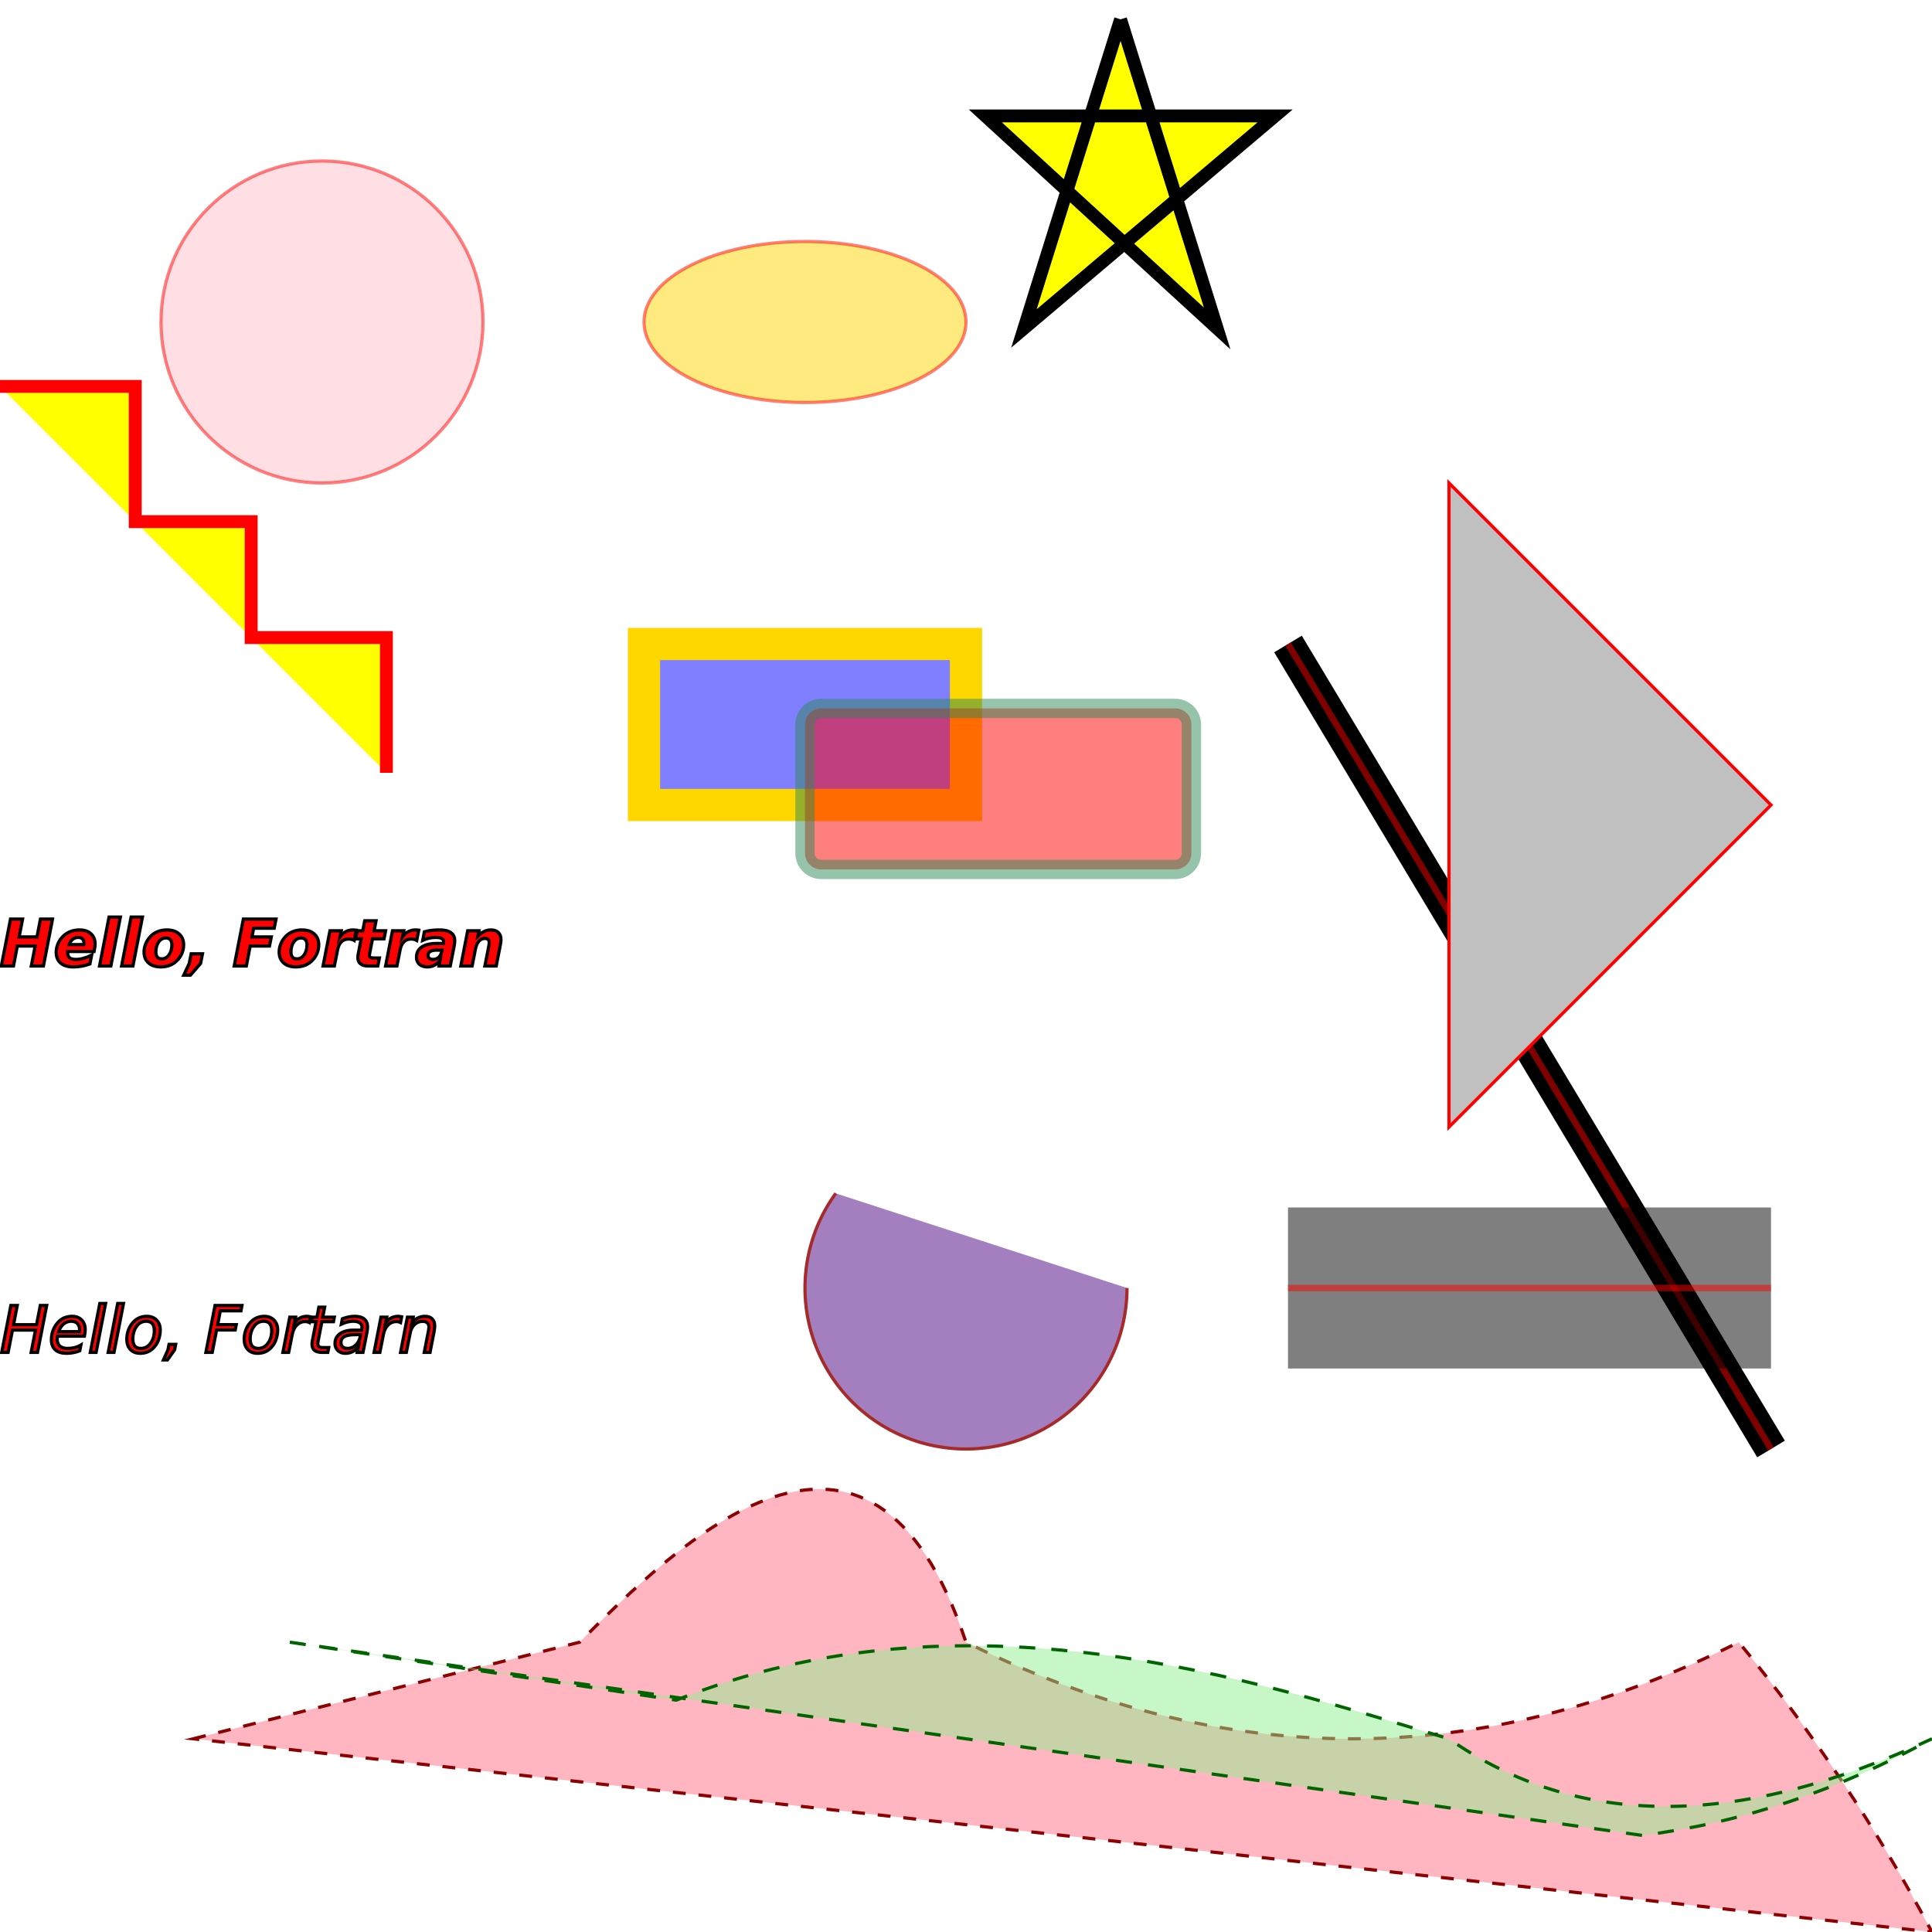 <?xml version="1.0" encoding="UTF-8"?>
<svg xmlns="http://www.w3.org/2000/svg" xmlns:xlink="http://www.w3.org/1999/xlink" width="600pt" height="600pt" viewBox="0 0 600 600" version="1.1">
<g id="surface2">
<rect x="0" y="0" width="600" height="600" style="fill:rgb(100%,100%,100%);fill-opacity:1;stroke:none;"/>
<path style="fill-rule:nonzero;fill:rgb(100%,75.29%,79.61%);fill-opacity:0.5;stroke-width:1;stroke-linecap:butt;stroke-linejoin:miter;stroke:rgb(100%,0%,0%);stroke-opacity:0.5;stroke-miterlimit:10;" d="M 100 50 C 127.613 50 150 72.387 150 100 C 150 127.613 127.613 150 100 150 C 72.387 150 50 127.613 50 100 C 50 72.387 72.387 50 100 50 Z M 100 50 "/>
<path style="fill-rule:nonzero;fill:rgb(100%,84.31%,0%);fill-opacity:0.5;stroke-width:1;stroke-linecap:butt;stroke-linejoin:miter;stroke:rgb(100%,0%,0%);stroke-opacity:0.5;stroke-miterlimit:10;" d="M 250 75 C 277.613 75 300 86.191 300 100 C 300 113.809 277.613 125 250 125 C 222.387 125 200 113.809 200 100 C 200 86.191 222.387 75 250 75 Z M 250 75 "/>
<path style="fill-rule:nonzero;fill:rgb(0%,0%,100%);fill-opacity:0.5;stroke-width:10;stroke-linecap:butt;stroke-linejoin:miter;stroke:rgb(100%,84.31%,0%);stroke-opacity:1;stroke-miterlimit:10;" d="M 200 200 L 300 200 L 300 250 L 200 250 Z M 200 200 "/>
<path style="fill-rule:nonzero;fill:rgb(100%,0%,0%);fill-opacity:0.5;stroke-width:6;stroke-linecap:butt;stroke-linejoin:miter;stroke:rgb(18.04%,54.51%,34.12%);stroke-opacity:0.5;stroke-miterlimit:10;" d="M 250 225 C 250 222.238 252.238 220 255 220 L 365 220 C 367.762 220 370 222.238 370 225 L 370 265 C 370 267.762 367.762 270 365 270 L 255 270 C 252.238 270 250 267.762 250 265 Z M 250 225 "/>
<path style="fill:none;stroke-width:10;stroke-linecap:butt;stroke-linejoin:miter;stroke:rgb(0%,0%,0%);stroke-opacity:1;stroke-miterlimit:10;" d="M 400 200 L 550 450 Z M 400 200 "/>
<path style="fill:none;stroke-width:2;stroke-linecap:butt;stroke-linejoin:miter;stroke:rgb(100%,0%,0%);stroke-opacity:0.5;stroke-miterlimit:10;" d="M 400 200 L 550 450 Z M 400 200 "/>
<path style="fill:none;stroke-width:50;stroke-linecap:butt;stroke-linejoin:miter;stroke:rgb(0%,0%,0%);stroke-opacity:0.5;stroke-miterlimit:10;" d="M 400 400 L 550 400 Z M 400 400 "/>
<path style="fill:none;stroke-width:2;stroke-linecap:butt;stroke-linejoin:miter;stroke:rgb(100%,0%,0%);stroke-opacity:0.5;stroke-miterlimit:10;" d="M 400 400 L 550 400 Z M 400 400 "/>
<path style="fill-rule:nonzero;fill:rgb(29.41%,0%,50.98%);fill-opacity:0.5;stroke-width:1;stroke-linecap:butt;stroke-linejoin:miter;stroke:rgb(64.71%,16.47%,16.47%);stroke-opacity:1;stroke-miterlimit:10;" d="M 350 400 C 350 416.004 342.336 431.043 329.391 440.449 C 316.441 449.859 299.77 452.5 284.551 447.555 C 269.328 442.605 257.395 430.672 252.445 415.449 C 247.5 400.23 250.141 383.559 259.551 370.609 "/>
<path style="fill-rule:nonzero;fill:rgb(100%,0%,0%);fill-opacity:1;stroke-width:1;stroke-linecap:butt;stroke-linejoin:miter;stroke:rgb(0%,0%,0%);stroke-opacity:1;stroke-miterlimit:10;" d="M 3.266 285.422 L 7.016 285.422 L 5.938 290.969 L 11.484 290.969 L 12.562 285.422 L 16.312 285.422 L 13.484 300 L 9.719 300 L 10.922 293.812 L 5.375 293.812 L 4.188 300 L 0.422 300 Z M 29.316 294.938 L 29.207 295.5 L 21.02 295.5 C 21.02 295.543 21.012 295.602 21.004 295.672 C 21.004 295.746 21.004 295.805 21.004 295.844 C 21.004 296.555 21.211 297.086 21.629 297.438 C 22.055 297.781 22.695 297.953 23.551 297.953 C 24.289 297.953 25.066 297.844 25.879 297.625 C 26.699 297.406 27.559 297.078 28.457 296.641 L 27.926 299.359 C 27.07 299.672 26.223 299.902 25.379 300.047 C 24.535 300.203 23.676 300.281 22.801 300.281 C 21.09 300.281 19.773 299.891 18.848 299.109 C 17.918 298.32 17.457 297.203 17.457 295.766 C 17.457 294.934 17.602 294.125 17.895 293.344 C 18.195 292.555 18.633 291.836 19.207 291.188 C 19.871 290.406 20.668 289.812 21.598 289.406 C 22.535 289 23.574 288.797 24.723 288.797 C 26.199 288.797 27.371 289.195 28.238 289.984 C 29.102 290.766 29.535 291.824 29.535 293.156 C 29.535 293.418 29.52 293.695 29.488 293.984 C 29.457 294.277 29.398 294.594 29.316 294.938 Z M 26.02 293.344 C 26.039 293.262 26.055 293.18 26.066 293.094 C 26.074 293 26.082 292.914 26.082 292.828 C 26.082 292.309 25.926 291.898 25.613 291.594 C 25.301 291.281 24.871 291.125 24.332 291.125 C 23.652 291.125 23.074 291.312 22.598 291.688 C 22.117 292.062 21.746 292.617 21.488 293.344 Z M 33.867 284.797 L 37.383 284.797 L 34.43 300 L 30.914 300 Z M 40.719 284.797 L 44.234 284.797 L 41.281 300 L 37.766 300 Z M 51.516 291.297 C 50.609 291.297 49.863 291.711 49.281 292.531 C 48.695 293.355 48.406 294.398 48.406 295.656 C 48.406 296.355 48.562 296.887 48.875 297.25 C 49.188 297.605 49.645 297.781 50.25 297.781 C 51.156 297.781 51.898 297.371 52.484 296.547 C 53.078 295.727 53.375 294.672 53.375 293.391 C 53.375 292.715 53.211 292.199 52.891 291.844 C 52.578 291.48 52.117 291.297 51.516 291.297 Z M 51.797 288.797 C 53.422 288.797 54.695 289.215 55.625 290.047 C 56.562 290.871 57.031 291.996 57.031 293.422 C 57.031 294.246 56.883 295.047 56.594 295.828 C 56.301 296.602 55.875 297.309 55.312 297.953 C 54.645 298.727 53.859 299.309 52.953 299.703 C 52.055 300.086 51.051 300.281 49.938 300.281 C 48.32 300.281 47.051 299.871 46.125 299.047 C 45.195 298.215 44.734 297.086 44.734 295.656 C 44.734 294.844 44.883 294.047 45.188 293.266 C 45.488 292.477 45.922 291.758 46.484 291.109 C 47.129 290.352 47.898 289.777 48.797 289.391 C 49.703 288.996 50.703 288.797 51.797 288.797 Z M 59.363 296.219 L 62.879 296.219 L 62.301 299.203 L 59.145 302.844 L 57.066 302.844 L 58.77 299.203 Z M 75.578 285.422 L 85.719 285.422 L 85.156 288.266 L 78.781 288.266 L 78.25 290.969 L 84.25 290.969 L 83.688 293.812 L 77.688 293.812 L 76.5 300 L 72.734 300 Z M 93.477 291.297 C 92.57 291.297 91.824 291.711 91.242 292.531 C 90.656 293.355 90.367 294.398 90.367 295.656 C 90.367 296.355 90.523 296.887 90.836 297.25 C 91.148 297.605 91.605 297.781 92.211 297.781 C 93.117 297.781 93.859 297.371 94.445 296.547 C 95.039 295.727 95.336 294.672 95.336 293.391 C 95.336 292.715 95.172 292.199 94.852 291.844 C 94.539 291.48 94.078 291.297 93.477 291.297 Z M 93.758 288.797 C 95.383 288.797 96.656 289.215 97.586 290.047 C 98.523 290.871 98.992 291.996 98.992 293.422 C 98.992 294.246 98.844 295.047 98.555 295.828 C 98.262 296.602 97.836 297.309 97.273 297.953 C 96.605 298.727 95.82 299.309 94.914 299.703 C 94.016 300.086 93.012 300.281 91.898 300.281 C 90.281 300.281 89.012 299.871 88.086 299.047 C 87.156 298.215 86.695 297.086 86.695 295.656 C 86.695 294.844 86.844 294.047 87.148 293.266 C 87.449 292.477 87.883 291.758 88.445 291.109 C 89.09 290.352 89.859 289.777 90.758 289.391 C 91.664 288.996 92.664 288.797 93.758 288.797 Z M 110 292.047 C 109.758 291.902 109.492 291.797 109.203 291.734 C 108.91 291.664 108.594 291.625 108.25 291.625 C 107.363 291.625 106.625 291.914 106.031 292.484 C 105.445 293.059 105.051 293.883 104.844 294.953 L 103.844 300 L 100.328 300 L 102.469 289.062 L 105.984 289.062 L 105.594 290.938 C 106.062 290.25 106.641 289.727 107.328 289.359 C 108.023 288.984 108.797 288.797 109.641 288.797 C 109.766 288.797 109.906 288.809 110.062 288.828 C 110.219 288.84 110.406 288.855 110.625 288.875 Z M 116.781 285.953 L 116.188 289.062 L 119.75 289.062 L 119.25 291.562 L 115.688 291.562 L 114.781 296.188 C 114.758 296.293 114.742 296.383 114.734 296.453 C 114.723 296.527 114.719 296.594 114.719 296.656 C 114.719 296.961 114.816 297.18 115.016 297.312 C 115.211 297.438 115.547 297.5 116.016 297.5 L 117.828 297.5 L 117.328 300 L 114.391 300 C 113.328 300 112.52 299.781 111.969 299.344 C 111.414 298.898 111.141 298.258 111.141 297.422 C 111.141 297.234 111.148 297.039 111.172 296.828 C 111.191 296.621 111.223 296.414 111.266 296.203 L 112.156 291.562 L 110.438 291.562 L 110.922 289.062 L 112.656 289.062 L 113.266 285.953 Z M 129.422 292.047 C 129.18 291.902 128.914 291.797 128.625 291.734 C 128.332 291.664 128.016 291.625 127.672 291.625 C 126.785 291.625 126.047 291.914 125.453 292.484 C 124.867 293.059 124.473 293.883 124.266 294.953 L 123.266 300 L 119.75 300 L 121.891 289.062 L 125.406 289.062 L 125.016 290.938 C 125.484 290.25 126.062 289.727 126.75 289.359 C 127.445 288.984 128.219 288.797 129.062 288.797 C 129.188 288.797 129.328 288.809 129.484 288.828 C 129.641 288.84 129.828 288.855 130.047 288.875 Z M 135.582 295.078 C 134.715 295.078 134.059 295.215 133.613 295.484 C 133.164 295.758 132.941 296.152 132.941 296.672 C 132.941 297.078 133.07 297.398 133.332 297.625 C 133.602 297.844 133.965 297.953 134.426 297.953 C 135.145 297.953 135.742 297.742 136.223 297.312 C 136.699 296.875 137.023 296.266 137.191 295.484 L 137.27 295.078 Z M 141.051 293.766 L 139.832 300 L 136.332 300 L 136.629 298.375 C 136.055 299.031 135.445 299.516 134.801 299.828 C 134.164 300.129 133.473 300.281 132.723 300.281 C 131.691 300.281 130.867 300.016 130.254 299.484 C 129.648 298.945 129.348 298.215 129.348 297.297 C 129.348 295.914 129.883 294.852 130.957 294.109 C 132.039 293.371 133.598 293 135.629 293 L 137.691 293 L 137.723 292.719 C 137.742 292.637 137.754 292.574 137.754 292.531 C 137.762 292.492 137.77 292.453 137.77 292.422 C 137.77 291.996 137.566 291.672 137.16 291.453 C 136.754 291.234 136.148 291.125 135.348 291.125 C 134.617 291.125 133.914 291.203 133.238 291.359 C 132.559 291.508 131.91 291.727 131.285 292.016 L 131.801 289.359 C 132.527 289.172 133.273 289.031 134.035 288.938 C 134.805 288.844 135.602 288.797 136.426 288.797 C 138.051 288.797 139.254 289.078 140.035 289.641 C 140.824 290.195 141.223 291.039 141.223 292.172 C 141.223 292.402 141.207 292.648 141.176 292.906 C 141.145 293.168 141.102 293.453 141.051 293.766 Z M 155.406 293.344 L 154.109 300 L 150.594 300 L 151.703 294.297 C 151.773 293.922 151.832 293.609 151.875 293.359 C 151.914 293.102 151.938 292.898 151.938 292.75 C 151.938 292.336 151.82 292.012 151.594 291.781 C 151.363 291.555 151.035 291.438 150.609 291.438 C 149.891 291.438 149.27 291.719 148.75 292.281 C 148.238 292.844 147.879 293.625 147.672 294.625 L 146.625 300 L 143.109 300 L 145.25 289.062 L 148.766 289.062 L 148.438 290.656 C 149.082 290.031 149.727 289.57 150.375 289.266 C 151.031 288.953 151.711 288.797 152.422 288.797 C 153.43 288.797 154.207 289.062 154.75 289.594 C 155.301 290.117 155.578 290.855 155.578 291.812 C 155.578 292.023 155.562 292.258 155.531 292.516 C 155.5 292.766 155.457 293.043 155.406 293.344 Z M 156.738 300 "/>
<path style="fill-rule:nonzero;fill:rgb(75.29%,75.29%,75.29%);fill-opacity:1;stroke-width:1;stroke-linecap:butt;stroke-linejoin:miter;stroke:rgb(100%,0%,0%);stroke-opacity:1;stroke-miterlimit:10;" d="M 450 150 L 550 250 L 450 350 Z M 450 150 "/>
<path style="fill-rule:nonzero;fill:rgb(100%,0%,0%);fill-opacity:1;stroke-width:1;stroke-linecap:butt;stroke-linejoin:miter;stroke:rgb(0%,0%,0%);stroke-opacity:1;stroke-miterlimit:10;" d="M 3.375 405.422 L 5.359 405.422 L 4.203 411.391 L 11.359 411.391 L 12.516 405.422 L 14.5 405.422 L 11.656 420 L 9.672 420 L 11.031 413.062 L 3.875 413.062 L 2.516 420 L 0.531 420 Z M 24.664 413.547 C 24.684 413.445 24.695 413.34 24.695 413.234 C 24.703 413.121 24.711 413.012 24.711 412.906 C 24.711 412.105 24.477 411.477 24.008 411.016 C 23.547 410.559 22.918 410.328 22.117 410.328 C 21.23 410.328 20.445 410.609 19.758 411.172 C 19.07 411.734 18.555 412.531 18.211 413.562 Z M 26.227 414.953 L 17.867 414.953 C 17.824 415.203 17.793 415.402 17.773 415.547 C 17.762 415.695 17.758 415.82 17.758 415.922 C 17.758 416.828 18.031 417.531 18.586 418.031 C 19.148 418.523 19.938 418.766 20.961 418.766 C 21.742 418.766 22.48 418.68 23.18 418.5 C 23.875 418.324 24.523 418.062 25.117 417.719 L 24.773 419.5 C 24.125 419.762 23.461 419.953 22.773 420.078 C 22.086 420.211 21.387 420.281 20.68 420.281 C 19.168 420.281 18 419.922 17.18 419.203 C 16.367 418.477 15.961 417.445 15.961 416.109 C 15.961 414.965 16.164 413.902 16.57 412.922 C 16.977 411.945 17.574 411.07 18.367 410.297 C 18.867 409.82 19.465 409.449 20.164 409.188 C 20.871 408.93 21.617 408.797 22.398 408.797 C 23.637 408.797 24.621 409.172 25.352 409.922 C 26.09 410.664 26.461 411.656 26.461 412.906 C 26.461 413.199 26.438 413.516 26.398 413.859 C 26.355 414.203 26.297 414.57 26.227 414.953 Z M 31 404.797 L 32.797 404.797 L 29.844 420 L 28.047 420 Z M 36.555 404.797 L 38.352 404.797 L 35.398 420 L 33.602 420 Z M 43.535 420.281 C 42.254 420.281 41.238 419.887 40.488 419.094 C 39.746 418.305 39.379 417.227 39.379 415.859 C 39.379 415.07 39.504 414.262 39.754 413.438 C 40.012 412.617 40.352 411.922 40.77 411.359 C 41.402 410.484 42.117 409.84 42.91 409.422 C 43.711 409.008 44.613 408.797 45.613 408.797 C 46.863 408.797 47.867 409.188 48.629 409.969 C 49.387 410.742 49.77 411.75 49.77 413 C 49.77 413.867 49.645 414.73 49.395 415.594 C 49.145 416.449 48.809 417.156 48.395 417.719 C 47.758 418.594 47.043 419.242 46.254 419.656 C 45.461 420.07 44.555 420.281 43.535 420.281 Z M 41.238 415.797 C 41.238 416.789 41.445 417.531 41.863 418.031 C 42.277 418.523 42.902 418.766 43.738 418.766 C 44.945 418.766 45.945 418.242 46.738 417.188 C 47.527 416.137 47.926 414.805 47.926 413.188 C 47.926 412.242 47.711 411.527 47.285 411.047 C 46.855 410.57 46.238 410.328 45.426 410.328 C 44.746 410.328 44.145 410.484 43.613 410.797 C 43.082 411.109 42.605 411.59 42.191 412.234 C 41.887 412.715 41.652 413.266 41.488 413.891 C 41.32 414.508 41.238 415.141 41.238 415.797 Z M 52.492 417.516 L 54.555 417.516 L 54.227 419.203 L 52.008 422.328 L 50.758 422.328 L 52.164 419.203 Z M 66.781 405.422 L 75.141 405.422 L 74.828 407.078 L 68.422 407.078 L 67.594 411.375 L 73.375 411.375 L 73.047 413.031 L 67.266 413.031 L 65.906 420 L 63.938 420 Z M 79.992 420.281 C 78.711 420.281 77.695 419.887 76.945 419.094 C 76.203 418.305 75.836 417.227 75.836 415.859 C 75.836 415.07 75.961 414.262 76.211 413.438 C 76.469 412.617 76.809 411.922 77.227 411.359 C 77.859 410.484 78.574 409.84 79.367 409.422 C 80.168 409.008 81.07 408.797 82.07 408.797 C 83.32 408.797 84.324 409.188 85.086 409.969 C 85.844 410.742 86.227 411.75 86.227 413 C 86.227 413.867 86.102 414.73 85.852 415.594 C 85.602 416.449 85.266 417.156 84.852 417.719 C 84.215 418.594 83.5 419.242 82.711 419.656 C 81.918 420.07 81.012 420.281 79.992 420.281 Z M 77.695 415.797 C 77.695 416.789 77.902 417.531 78.32 418.031 C 78.734 418.523 79.359 418.766 80.195 418.766 C 81.402 418.766 82.402 418.242 83.195 417.188 C 83.984 416.137 84.383 414.805 84.383 413.188 C 84.383 412.242 84.168 411.527 83.742 411.047 C 83.312 410.57 82.695 410.328 81.883 410.328 C 81.203 410.328 80.602 410.484 80.07 410.797 C 79.539 411.109 79.062 411.59 78.648 412.234 C 78.344 412.715 78.109 413.266 77.945 413.891 C 77.777 414.508 77.695 415.141 77.695 415.797 Z M 96.07 410.719 C 95.883 410.625 95.668 410.555 95.43 410.5 C 95.199 410.449 94.953 410.422 94.695 410.422 C 93.734 410.422 92.898 410.789 92.18 411.516 C 91.461 412.234 90.984 413.203 90.758 414.422 L 89.648 420 L 87.852 420 L 89.992 409.062 L 91.789 409.062 L 91.445 410.766 C 91.922 410.133 92.492 409.648 93.148 409.312 C 93.812 408.969 94.516 408.797 95.258 408.797 C 95.453 408.797 95.648 408.809 95.836 408.828 C 96.023 408.852 96.215 408.887 96.414 408.938 Z M 103.824 409.062 L 103.559 410.453 L 99.965 410.453 L 98.809 416.391 C 98.766 416.621 98.734 416.809 98.715 416.953 C 98.703 417.102 98.699 417.215 98.699 417.297 C 98.699 417.715 98.824 418.023 99.074 418.219 C 99.324 418.406 99.723 418.5 100.277 418.5 L 102.09 418.5 L 101.793 420 L 100.074 420 C 99 420 98.203 419.793 97.684 419.375 C 97.16 418.961 96.902 418.328 96.902 417.484 C 96.902 417.328 96.906 417.164 96.918 416.984 C 96.938 416.809 96.969 416.609 97.012 416.391 L 98.168 410.453 L 96.652 410.453 L 96.934 409.062 L 98.434 409.062 L 99.027 405.953 L 100.824 405.953 L 100.23 409.062 Z M 113.961 413.766 L 112.727 420 L 110.93 420 L 111.273 418.344 C 110.742 418.992 110.137 419.477 109.461 419.797 C 108.793 420.117 108.043 420.281 107.211 420.281 C 106.281 420.281 105.523 420 104.93 419.438 C 104.336 418.867 104.039 418.133 104.039 417.234 C 104.039 415.965 104.543 414.961 105.555 414.219 C 106.574 413.469 107.98 413.094 109.773 413.094 L 112.273 413.094 L 112.367 412.609 C 112.387 412.559 112.398 412.508 112.398 412.453 C 112.406 412.391 112.414 412.293 112.414 412.156 C 112.414 411.574 112.172 411.125 111.695 410.812 C 111.227 410.492 110.562 410.328 109.711 410.328 C 109.125 410.328 108.527 410.402 107.914 410.547 C 107.297 410.695 106.664 410.918 106.008 411.219 L 106.32 409.562 C 106.996 409.305 107.656 409.109 108.305 408.984 C 108.961 408.859 109.59 408.797 110.195 408.797 C 111.484 408.797 112.465 409.078 113.133 409.641 C 113.809 410.203 114.148 411.016 114.148 412.078 C 114.148 412.297 114.133 412.555 114.102 412.844 C 114.07 413.125 114.023 413.434 113.961 413.766 Z M 112.008 414.5 L 110.211 414.5 C 108.742 414.5 107.652 414.699 106.945 415.094 C 106.234 415.492 105.883 416.102 105.883 416.922 C 105.883 417.496 106.062 417.949 106.43 418.281 C 106.793 418.605 107.293 418.766 107.93 418.766 C 108.906 418.766 109.762 418.418 110.492 417.719 C 111.219 417.012 111.699 416.074 111.93 414.906 Z M 124.391 410.719 C 124.203 410.625 123.988 410.555 123.75 410.5 C 123.52 410.449 123.273 410.422 123.016 410.422 C 122.055 410.422 121.219 410.789 120.5 411.516 C 119.781 412.234 119.305 413.203 119.078 414.422 L 117.969 420 L 116.172 420 L 118.312 409.062 L 120.109 409.062 L 119.766 410.766 C 120.242 410.133 120.812 409.648 121.469 409.312 C 122.133 408.969 122.836 408.797 123.578 408.797 C 123.773 408.797 123.969 408.809 124.156 408.828 C 124.344 408.852 124.535 408.887 124.734 408.938 Z M 134.832 413.391 L 133.551 420 L 131.754 420 L 133.035 413.469 C 133.086 413.156 133.129 412.887 133.16 412.656 C 133.191 412.418 133.207 412.23 133.207 412.094 C 133.207 411.555 133.035 411.133 132.691 410.828 C 132.348 410.516 131.867 410.359 131.254 410.359 C 130.285 410.359 129.449 410.684 128.754 411.328 C 128.066 411.965 127.613 412.836 127.395 413.938 L 126.191 420 L 124.395 420 L 126.52 409.062 L 128.316 409.062 L 127.957 410.781 C 128.457 410.148 129.055 409.656 129.754 409.312 C 130.461 408.969 131.199 408.797 131.973 408.797 C 132.941 408.797 133.684 409.059 134.207 409.578 C 134.738 410.102 135.004 410.836 135.004 411.781 C 135.004 412.012 134.988 412.262 134.957 412.531 C 134.934 412.793 134.895 413.078 134.832 413.391 Z M 136.367 420 "/>
<path style="fill-rule:nonzero;fill:rgb(100%,71.37%,75.69%);fill-opacity:1;stroke-width:1;stroke-linecap:butt;stroke-linejoin:miter;stroke:rgb(54.51%,0%,0%);stroke-opacity:1;stroke-dasharray:4,4;stroke-miterlimit:10;" d="M 60 540 L 180 510 C 210 480 270 420 300 510 C 380 550 460 550 540 510 C 562.734 537.566 582.844 567.73 600 600 Z M 60 540 "/>
<path style="fill-rule:nonzero;fill:rgb(56.47%,93.33%,56.47%);fill-opacity:0.5;stroke-width:1;stroke-linecap:butt;stroke-linejoin:miter;stroke:rgb(0%,39.22%,0%);stroke-opacity:1;stroke-dasharray:5,5;stroke-miterlimit:10;" d="M 90 510 L 210 528 C 300 492 390 522 450 540 C 490 568 540 568 600 540 C 570.926 556.047 540.68 566.129 510 570 Z M 90 510 "/>
<path style="fill-rule:nonzero;fill:rgb(100%,100%,0%);fill-opacity:1;stroke-width:4;stroke-linecap:butt;stroke-linejoin:miter;stroke:rgb(100%,0%,0%);stroke-opacity:1;stroke-miterlimit:10;" d="M 0 120 L 42 120 L 42 162 L 78 162 L 78 198 L 120 198 L 120 240 "/>
<path style="fill-rule:nonzero;fill:rgb(100%,100%,0%);fill-opacity:1;stroke-width:4;stroke-linecap:butt;stroke-linejoin:miter;stroke:rgb(0%,0%,0%);stroke-opacity:1;stroke-miterlimit:10;" d="M 348 6 L 318 102 L 396 36 L 306 36 L 378 102 L 348 6 "/>
</g>
</svg>

